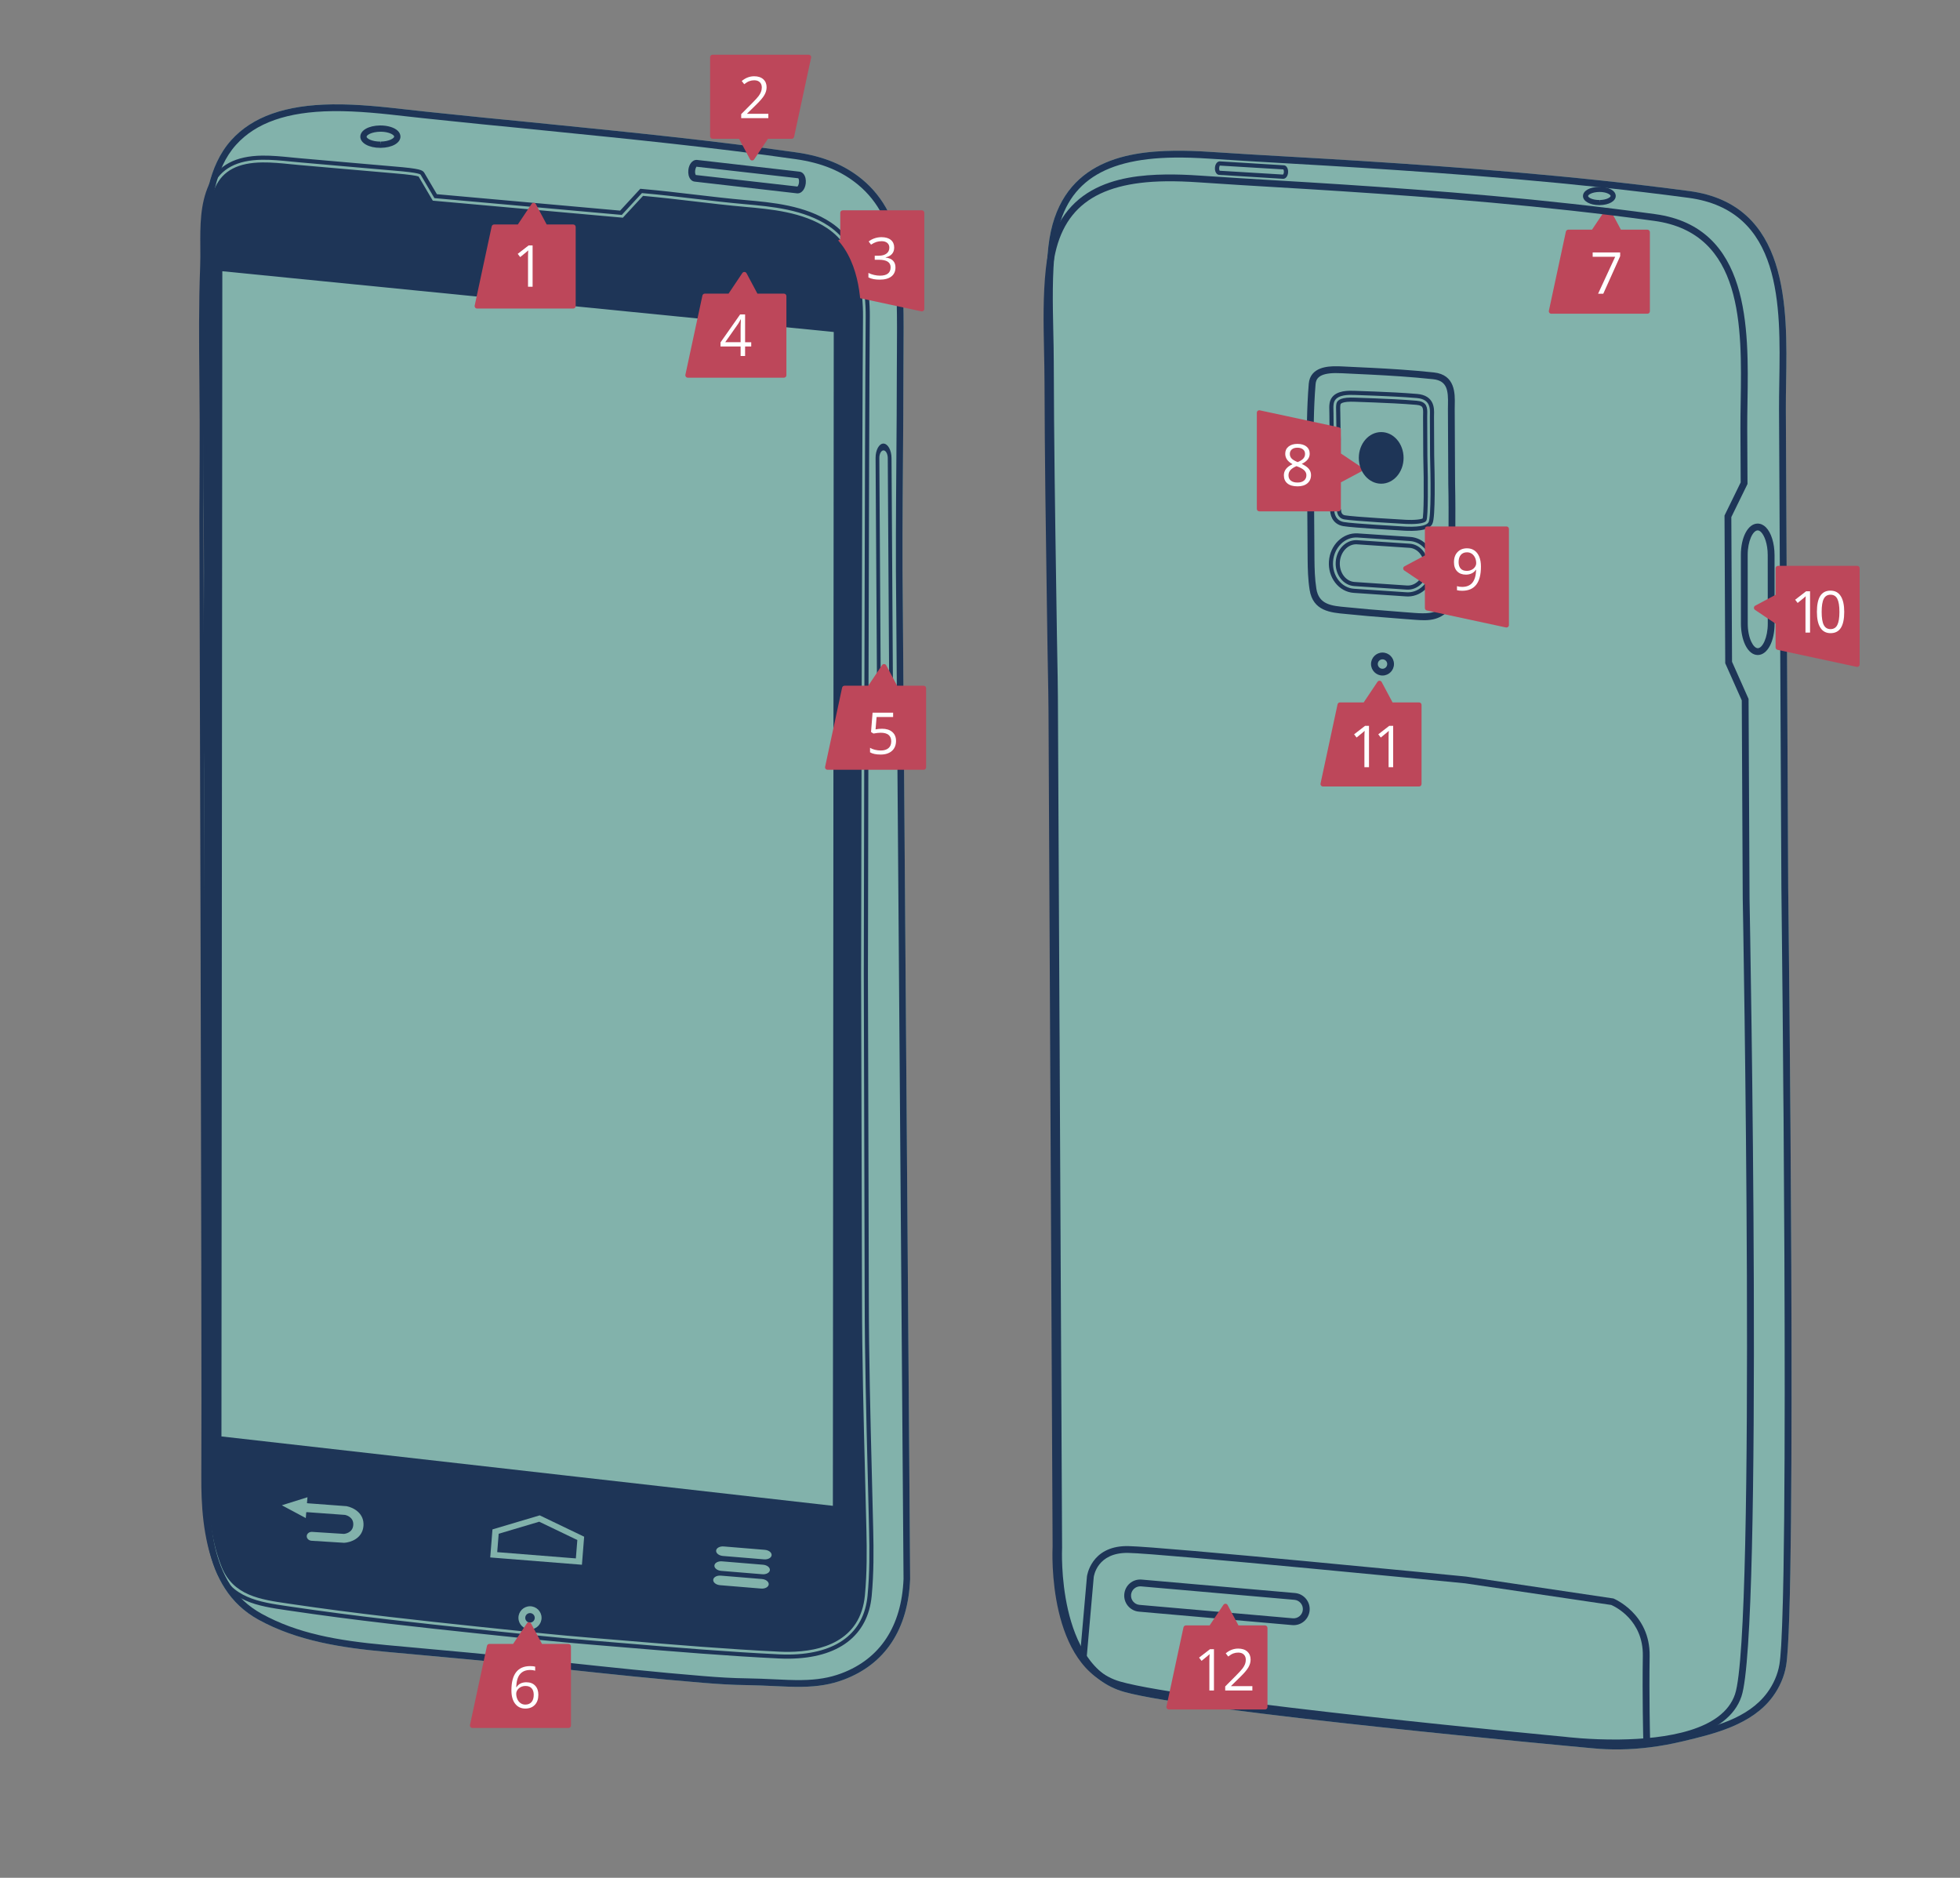 <?xml version="1.0" encoding="utf-8"?>
<!-- Generator: Adobe Illustrator 16.0.0, SVG Export Plug-In . SVG Version: 6.00 Build 0)  -->
<!DOCTYPE svg PUBLIC "-//W3C//DTD SVG 1.1//EN" "http://www.w3.org/Graphics/SVG/1.1/DTD/svg11.dtd">
<svg version="1.1" id="Capa_1" xmlns="http://www.w3.org/2000/svg" xmlns:xlink="http://www.w3.org/1999/xlink" x="0px" y="0px"
	 width="475px" height="455px" viewBox="0 0 475 455" enable-background="new 0 0 475 455" xml:space="preserve">
<rect x="0" y="0" width="475" height="455" fill="#808080" stroke="none"/>
<g>
	<g>
		<g>
			<g>
				<path fill="#82B2AB" d="M194.237,408.728L194.237,408.728c-2.132,0.027-4.355-0.076-6.706-0.186
					c-1.972-0.094-4.06-0.192-6.311-0.224c-3.936-0.054-7.071-0.256-10.856-0.563c-11.353-0.918-22.864-2.15-33.993-3.343
					c-3.12-0.333-6.237-0.668-9.356-0.995c-8.983-0.944-18.127-1.774-26.974-2.579l-6.543-0.596
					c-10.437-0.955-21.399-2.561-30.875-7.788c-14.061-7.761-13.642-25.368-13.307-39.517c0.036-1.544,0.073-3.056,0.09-4.515
					c0.095-8.337,0.08-16.815,0.066-25.018l-0.032-28.993c-0.021-17.103-0.037-34.208-0.044-51.311
					c0-7.212,0.021-14.424,0.043-21.636c0.047-15.124,0.097-30.763-0.098-46.14c-0.009-6.485,0.016-12.963,0.041-19.438
					c0.042-11.421,0.085-23.228-0.061-34.835c-0.003-7.384-0.085-14.888-0.165-22.147c-0.15-13.763-0.303-27.996,0.073-41.981
					l0.02-0.753c0.187-6.488,1.091-15.85,6.753-22.169c5.125-5.718,13.151-8.568,24.539-8.712c6.28-0.08,12.626,0.642,18.229,1.276
					c1.468,0.167,2.881,0.328,4.221,0.464l5.941,0.617c5.472,0.569,10.95,1.138,16.429,1.652l7.559,0.759
					c19.744,1.981,40.158,4.028,60.144,6.879c6.512,0.928,11.72,3.079,15.932,6.573c5.194,4.314,8.37,10.488,9.183,17.855
					c0.889,7.907,0.837,16.02,0.787,23.867c-0.011,1.617-0.02,3.232-0.024,4.841c-0.001,7.173-0.057,14.368-0.111,21.569
					c-0.09,11.662-0.183,23.723-0.033,35.525l1.77,235.434c-0.489,12.223-6.067,20.65-16.146,24.412
					C201.383,408.148,198.244,408.678,194.237,408.728z M80.562,26.931c-10.923,0.138-18.566,2.813-23.376,8.182
					c-5.303,5.915-6.154,14.881-6.334,21.109l-0.019,0.748c-0.376,13.955-0.223,28.171-0.072,41.92
					c0.081,7.263,0.162,14.773,0.162,22.155c0.147,11.61,0.104,23.424,0.063,34.851c-0.024,6.474-0.048,12.946-0.041,19.419
					c0.195,15.381,0.146,31.026,0.099,46.159c-0.023,7.208-0.044,14.418-0.042,21.629c0.004,17.103,0.022,34.208,0.042,51.311
					l0.032,28.991c0.015,8.207,0.031,16.692-0.068,25.04c-0.016,1.466-0.052,2.982-0.086,4.534
					c-0.342,14.413-0.732,30.75,12.467,38.033c8.704,4.803,18.39,6.51,30.253,7.595l6.541,0.598c8.851,0.805,18.002,1.637,27,2.579
					c3.117,0.33,6.235,0.662,9.355,0.997c11.12,1.19,22.62,2.421,33.954,3.34c3.754,0.305,6.862,0.504,10.75,0.558
					c2.271,0.033,4.375,0.132,6.364,0.224c2.329,0.111,4.525,0.214,6.612,0.188c3.816-0.049,6.794-0.548,9.657-1.615
					c9.419-3.517,14.636-11.434,15.093-22.899l-1.772-235.39c-0.15-11.815-0.056-23.884,0.032-35.555
					c0.059-7.197,0.109-14.388,0.113-21.557c0.004-1.615,0.013-3.232,0.025-4.851c0.047-7.799,0.099-15.861-0.777-23.67
					c-0.764-6.932-3.738-12.728-8.601-16.766c-4.031-3.347-8.844-5.324-15.141-6.222c-19.954-2.846-40.352-4.892-60.079-6.87
					l-7.559-0.76c-5.477-0.514-10.956-1.084-16.437-1.654l-5.934-0.615c-1.35-0.138-2.768-0.299-4.244-0.467
					C93.04,27.567,86.744,26.853,80.562,26.931z"/>
			</g>
			<path fill="#82B2AB" d="M77.264,25.982l78.178,7.161l38.647,5.218c0,0,13.371,1.728,18.926,11.32
				c5.555,9.592,4.168,11.692,4.422,15.034c0.253,3.341,0.354,5.748,0.354,5.748l0.264,33.076v52.354v78.177l0.952,66.806
				l0.199,39.977l0.442,32.239c0,0,0.793,17.786-4.172,23.726c-4.965,5.938-6.179,10.068-17.989,10.793
				c-11.811,0.727-37.622-1.619-37.622-1.619l-41.929-4.479l-35.678-3.396c0,0-14.833-1.309-21.188-7.495
				c-6.354-6.188-2.606,0.447-5.596-5.896c-2.99-6.344-5.417-7.793-5.197-23.886c0.22-16.093,0.56-79.544,0.56-79.544V180.479
				L49.85,90.497V51.715c0,0,2.793-10.205,4.394-12.901c1.6-2.695,4.376-6.551,8.279-8.438
				C66.422,28.49,77.264,25.982,77.264,25.982z"/>
		</g>
		<g>
			<path fill="#1E3557" d="M194.237,408.728L194.237,408.728c-2.132,0.027-4.355-0.076-6.706-0.186
				c-1.972-0.094-4.06-0.192-6.311-0.224c-3.936-0.054-7.071-0.256-10.856-0.563c-11.353-0.918-22.864-2.15-33.993-3.343
				c-3.12-0.333-6.237-0.668-9.356-0.995c-8.983-0.944-18.127-1.774-26.974-2.579l-6.543-0.596
				c-10.437-0.955-21.399-2.561-30.875-7.788c-14.061-7.761-13.642-25.368-13.307-39.517c0.036-1.544,0.073-3.056,0.09-4.515
				c0.095-8.337,0.08-16.815,0.066-25.018l-0.032-28.993c-0.021-17.103-0.037-34.208-0.044-51.311
				c0-7.212,0.021-14.424,0.043-21.636c0.047-15.124,0.097-30.763-0.098-46.14c-0.009-6.485,0.016-12.963,0.041-19.438
				c0.042-11.421,0.085-23.228-0.061-34.835c-0.003-7.384-0.085-14.888-0.165-22.147c-0.15-13.763-0.303-27.996,0.073-41.981
				l0.02-0.753c0.187-6.488,1.091-15.85,6.753-22.169c5.125-5.718,13.151-8.568,24.539-8.712c6.28-0.08,12.626,0.642,18.229,1.276
				c1.468,0.167,2.881,0.328,4.221,0.464l5.941,0.617c5.472,0.569,10.95,1.138,16.429,1.652l7.559,0.759
				c19.744,1.981,40.158,4.028,60.144,6.879c6.512,0.928,11.72,3.079,15.932,6.573c5.194,4.314,8.37,10.488,9.183,17.855
				c0.889,7.907,0.837,16.02,0.787,23.867c-0.011,1.617-0.02,3.232-0.024,4.841c-0.001,7.173-0.057,14.368-0.111,21.569
				c-0.09,11.662-0.183,23.723-0.033,35.525l1.77,235.434c-0.489,12.223-6.067,20.65-16.146,24.412
				C201.383,408.148,198.244,408.678,194.237,408.728z M80.562,26.931c-10.923,0.138-18.566,2.813-23.376,8.182
				c-5.303,5.915-6.154,14.881-6.334,21.109l-0.019,0.748c-0.376,13.955-0.223,28.171-0.072,41.92
				c0.081,7.263,0.162,14.773,0.162,22.155c0.147,11.61,0.104,23.424,0.063,34.851c-0.024,6.474-0.048,12.946-0.041,19.419
				c0.195,15.381,0.146,31.026,0.099,46.159c-0.023,7.208-0.044,14.418-0.042,21.629c0.004,17.103,0.022,34.208,0.042,51.311
				l0.032,28.991c0.015,8.207,0.031,16.692-0.068,25.04c-0.016,1.466-0.052,2.982-0.086,4.534
				c-0.342,14.413-0.732,30.75,12.467,38.033c8.704,4.803,18.39,6.51,30.253,7.595l6.541,0.598c8.851,0.805,18.002,1.637,27,2.579
				c3.117,0.33,6.235,0.662,9.355,0.997c11.12,1.19,22.62,2.421,33.954,3.34c3.754,0.305,6.862,0.504,10.75,0.558
				c2.271,0.033,4.375,0.132,6.364,0.224c2.329,0.111,4.525,0.214,6.612,0.188c3.816-0.049,6.794-0.548,9.657-1.615
				c9.419-3.517,14.636-11.434,15.093-22.899l-1.772-235.39c-0.15-11.815-0.056-23.884,0.032-35.555
				c0.059-7.197,0.109-14.388,0.113-21.557c0.004-1.615,0.013-3.232,0.025-4.851c0.047-7.799,0.099-15.861-0.777-23.67
				c-0.764-6.932-3.738-12.728-8.601-16.766c-4.031-3.347-8.844-5.324-15.141-6.222c-19.954-2.846-40.352-4.892-60.079-6.87
				l-7.559-0.76c-5.477-0.514-10.956-1.084-16.437-1.654l-5.934-0.615c-1.35-0.138-2.768-0.299-4.244-0.467
				C93.04,27.567,86.744,26.853,80.562,26.931z"/>
		</g>
		<path fill="none" stroke="#1E3557" stroke-miterlimit="10" d="M211.125,370.896c-0.104-4.469-0.217-8.937-0.329-13.405
			c-0.356-14.077-0.725-28.632-0.741-42.961c-0.016-9.683-0.044-19.366-0.074-29.05l-0.14-49.414
			c0.001-1.338,0.233-134.045,0.456-159.346c0.052-6.041-1.072-16.981-9.187-22.381c-6.149-4.094-14.092-4.795-20.472-5.36
			c-4.162-0.367-8.265-0.851-12.23-1.319c-4.059-0.478-8.253-0.974-12.629-1.361l-0.406-0.037l-4.885,5.292l-44.909-4.024
			l-3.16-5.37c-0.253-0.43-0.471-0.799-7.063-1.335c-4.243-0.356-8.134-0.702-12.063-1.051c-3.444-0.307-6.917-0.615-10.684-0.935
			c-0.679-0.058-1.394-0.13-2.131-0.204c-2.132-0.215-4.55-0.459-6.915-0.429c-6.336,0.08-10.404,2.256-12.434,6.654
			c-2.153,4.663-2.117,9.925-2.083,15.013c0.012,1.602,0.021,3.186-0.038,4.723c-0.354,9.086-0.27,18.377-0.189,27.363
			c0.03,3.266,0.059,6.528,0.069,9.78c0.015,5.529-0.011,11.057-0.038,16.586l-0.032,7.2c0.007,2.026,0.641,202.883,0.471,232.263
			c-0.038,6.411,0.311,14.739,3.354,22.303c3.04,7.559,10.096,8.59,16.919,9.586l0.851,0.125c7.604,1.125,15.399,2.146,23.828,3.121
			c7.177,0.83,14.335,1.619,21.278,2.342l5.462,0.574c7.044,0.741,14.332,1.509,21.52,2.097c2.945,0.241,5.895,0.487,8.845,0.735
			c12.289,1.027,24.992,2.09,37.478,2.688c0.836,0.04,1.673,0.056,2.512,0.045c11.635-0.148,18.53-5.385,19.416-14.747
			C211.275,381.139,211.236,375.592,211.125,370.896z M209.109,386.503c-1.019,10.778-10.238,13.155-17.793,13.25
			c-0.804,0.011-1.608-0.005-2.413-0.043c-12.454-0.597-25.146-1.657-37.419-2.685c-2.95-0.248-5.901-0.494-8.848-0.733
			c-7.168-0.588-14.444-1.354-21.481-2.096l-5.465-0.573c-6.935-0.722-14.087-1.508-21.259-2.339
			c-8.411-0.976-16.188-1.993-23.776-3.116l-0.853-0.124c-6.655-0.973-12.941-1.892-15.628-8.567
			c-2.935-7.297-3.271-15.417-3.234-21.678c0.169-29.388-0.464-230.251-0.47-232.272l0.031-7.193
			c0.027-5.532,0.054-11.066,0.038-16.598c-0.011-3.257-0.039-6.521-0.068-9.791c-0.082-8.966-0.167-18.238,0.186-27.284
			c0.064-1.562,0.052-3.171,0.041-4.799c-0.033-4.908-0.066-9.982,1.931-14.31c1.761-3.813,5.242-5.624,10.957-5.696
			c2.272-0.029,4.64,0.21,6.728,0.421c0.747,0.075,1.47,0.148,2.157,0.206c3.764,0.32,7.235,0.628,10.675,0.935
			c3.935,0.349,7.829,0.695,12.207,1.062c4.16,0.338,5.409,0.608,5.756,0.71l3.477,5.908l46.563,4.171l4.888-5.291
			c4.207,0.38,8.257,0.858,12.178,1.32c3.977,0.47,8.091,0.954,12.276,1.325c6.195,0.547,13.904,1.229,19.705,5.088
			c7.467,4.969,8.5,15.285,8.45,20.992c-0.224,25.308-0.454,158.018-0.456,159.361l0.139,49.417
			c0.03,9.683,0.059,19.366,0.074,29.048c0.018,14.35,0.387,28.915,0.742,43.001c0.114,4.467,0.229,8.933,0.331,13.403
			C209.582,375.582,209.625,381.067,209.109,386.503z"/>
		<g>
			<path fill="#1E3557" d="M214.583,180.95h-0.024c-1.064-0.011-1.94-1.593-1.954-3.527l-0.41-66.452
				c-0.013-1.911,0.834-3.478,1.888-3.491c1.086,0.01,1.963,1.591,1.975,3.525l0.413,66.453
				C216.48,179.369,215.636,180.936,214.583,180.95z M214.116,109.131c-0.571,0.007-1.02,0.836-1.012,1.847l0.412,66.452
				c0.006,1.024,0.47,1.863,1.034,1.869l0.023,0.825l-0.01-0.825c0.557-0.007,1.004-0.837,0.999-1.849l-0.414-66.451
				C215.143,109.974,214.68,109.136,214.116,109.131z"/>
		</g>
		<g>
			<path fill="#1E3557" d="M193.323,46.859l-0.173-0.009l-24.808-2.843c-0.388-0.043-0.738-0.246-1.01-0.584
				c-0.419-0.528-0.612-1.371-0.509-2.252c0.156-1.393,0.977-2.413,1.947-2.426l0.169,0.009l24.813,2.841
				c0.392,0.044,0.742,0.249,1.01,0.589c0.419,0.529,0.61,1.369,0.508,2.248C195.113,45.824,194.294,46.846,193.323,46.859z
				 M168.756,40.394c0.031,0.03-0.225,0.355-0.293,0.963c-0.069,0.609,0.105,0.987,0.173,1.048l24.619,2.794
				c0.101-0.092,0.313-0.412,0.375-0.957c0.07-0.61-0.103-0.986-0.171-1.048L168.756,40.394z"/>
		</g>
		<g>
			<path fill="#1E3557" d="M191.456,64.483c-2.048,0.026-3.735-1.619-3.761-3.667c-0.026-2.049,1.62-3.736,3.667-3.762
				c2.047-0.026,3.736,1.619,3.761,3.667C195.15,62.77,193.503,64.457,191.456,64.483z M191.383,58.705
				c-1.139,0.014-2.052,0.952-2.038,2.09c0.016,1.139,0.952,2.052,2.091,2.038c1.138-0.015,2.052-0.952,2.037-2.091
				C193.458,59.604,192.521,58.69,191.383,58.705z"/>
		</g>
		<g>
			<path fill="#1E3557" d="M180.809,63.208c-1.345,0.017-2.453-1.063-2.47-2.408c-0.018-1.346,1.063-2.454,2.409-2.471
				c1.344-0.018,2.453,1.063,2.47,2.408C183.234,62.083,182.154,63.191,180.809,63.208z M180.76,59.413
				c-0.748,0.01-1.348,0.625-1.338,1.372c0.011,0.749,0.626,1.348,1.373,1.339s1.348-0.625,1.339-1.373
				C182.124,60.004,181.509,59.404,180.76,59.413z"/>
		</g>
		<g>
			<path fill="#BD475A" d="M223.408,50.964h-19.174c-0.331,0-0.597,0.266-0.597,0.594v6.43l-4.936,2.633
				c-0.186,0.098-0.306,0.285-0.317,0.499c-0.01,0.208,0.091,0.407,0.266,0.523l4.986,3.341v5.751c0,0.281,0.196,0.524,0.471,0.584
				l19.175,4.119c0.042,0.009,0.083,0.014,0.125,0.014c0.135,0,0.268-0.047,0.375-0.133c0.139-0.114,0.222-0.284,0.222-0.463V51.558
				C224.004,51.23,223.737,50.964,223.408,50.964z"/>
			<path fill="#FFFFFF" d="M216.705,59.97c0,0.639-0.179,1.162-0.537,1.567c-0.359,0.406-0.867,0.679-1.524,0.814v0.056
				c0.804,0.1,1.4,0.356,1.787,0.767c0.388,0.411,0.583,0.949,0.583,1.616c0,0.954-0.332,1.687-0.994,2.201
				c-0.662,0.513-1.602,0.77-2.821,0.77c-0.529,0-1.014-0.04-1.455-0.12c-0.439-0.08-0.868-0.221-1.284-0.421v-1.082
				c0.435,0.215,0.896,0.377,1.387,0.489c0.491,0.112,0.955,0.168,1.394,0.168c1.73,0,2.595-0.678,2.595-2.034
				c0-1.214-0.954-1.821-2.862-1.821h-0.985v-0.979h0.999c0.781,0,1.399-0.172,1.856-0.517c0.456-0.345,0.685-0.823,0.685-1.434
				c0-0.489-0.167-0.872-0.504-1.15c-0.334-0.279-0.791-0.418-1.365-0.418c-0.438,0-0.851,0.06-1.24,0.178
				c-0.388,0.119-0.83,0.338-1.328,0.658l-0.575-0.767c0.411-0.324,0.884-0.579,1.42-0.763c0.537-0.186,1.101-0.278,1.694-0.278
				c0.972,0,1.727,0.223,2.267,0.667C216.437,58.583,216.705,59.194,216.705,59.97z"/>
		</g>
		<g>
			<path fill="#BD475A" d="M172.091,13.859v19.174c0,0.331,0.266,0.598,0.595,0.598h6.429l2.634,4.935
				c0.097,0.186,0.285,0.306,0.497,0.316c0.208,0.011,0.408-0.09,0.523-0.265l3.343-4.986h5.75c0.28,0,0.523-0.196,0.583-0.472
				l4.12-19.174c0.01-0.042,0.014-0.084,0.014-0.126c0-0.135-0.047-0.268-0.134-0.374c-0.114-0.14-0.284-0.222-0.462-0.222h-23.298
				C172.357,13.263,172.091,13.529,172.091,13.859z"/>
			<path fill="#FFFFFF" d="M186.208,28.632h-6.579v-0.979l2.636-2.649c0.802-0.813,1.332-1.392,1.587-1.739
				c0.256-0.347,0.448-0.684,0.575-1.014c0.128-0.328,0.192-0.682,0.192-1.061c0-0.534-0.162-0.957-0.485-1.27
				c-0.324-0.313-0.774-0.469-1.35-0.469c-0.415,0-0.808,0.068-1.181,0.206c-0.371,0.137-0.786,0.385-1.243,0.746l-0.601-0.773
				c0.921-0.767,1.925-1.15,3.012-1.15c0.939,0,1.677,0.241,2.21,0.722c0.535,0.482,0.801,1.129,0.801,1.941
				c0,0.634-0.178,1.262-0.534,1.883c-0.355,0.621-1.022,1.406-1.999,2.355l-2.19,2.143v0.055h5.147V28.632z"/>
		</g>
		<g>
			<path fill="#1E3557" d="M92.277,35.822l-0.079,0c-2.772,0.015-4.869-1.14-4.876-2.688c-0.007-1.55,2.004-2.699,4.779-2.735
				c1.864-0.01,3.494,0.496,4.321,1.317c0.407,0.403,0.622,0.877,0.625,1.372C97.053,34.636,95.047,35.787,92.277,35.822z
				 M92.178,31.916c-2.096,0.027-3.341,0.8-3.34,1.212c0.001,0.42,1.277,1.188,3.352,1.178l0.078,0.757l-0.01-0.758
				c2.032-0.026,3.272-0.798,3.271-1.212c0.001-0.111-0.109-0.236-0.174-0.3C94.907,32.351,93.751,31.907,92.178,31.916
				L92.178,31.916z"/>
		</g>
		<path fill="#1E3557" d="M209.475,370.936c-0.102-4.471-0.217-8.937-0.331-13.403c-0.356-14.086-0.725-28.651-0.742-43.001
			c-0.015-9.682-0.044-19.365-0.074-29.048l-0.14-49.417c0.002-1.343,0.233-134.053,0.457-159.361
			c0.049-5.707-0.983-16.023-8.45-20.992c-5.8-3.86-13.509-4.542-19.705-5.088c-4.185-0.371-8.299-0.855-12.276-1.325
			c-3.922-0.462-7.972-0.94-12.18-1.32l-4.886,5.291l-46.563-4.171l-3.477-5.908c-0.347-0.102-1.596-0.372-5.756-0.71
			c-4.378-0.366-8.274-0.712-12.208-1.062c-3.44-0.306-6.911-0.614-10.675-0.935c-0.688-0.058-1.41-0.131-2.157-0.206
			c-2.088-0.211-4.456-0.45-6.728-0.421c-5.715,0.072-9.196,1.883-10.957,5.696c-1.998,4.328-1.964,9.402-1.931,14.31
			c0.012,1.628,0.023,3.237-0.041,4.799c-0.352,9.046-0.267,18.318-0.186,27.284c0.028,3.269,0.057,6.534,0.068,9.791
			c0.016,5.532-0.011,11.066-0.039,16.598l-0.03,7.193c0.006,2.021,0.639,202.884,0.47,232.272
			c-0.037,6.261,0.299,14.381,3.234,21.678c2.688,6.676,8.974,7.595,15.628,8.567l0.853,0.124
			c7.588,1.123,15.366,2.141,23.775,3.116c7.171,0.831,14.324,1.617,21.26,2.339l5.464,0.573c7.039,0.742,14.314,1.508,21.482,2.096
			c2.945,0.239,5.898,0.485,8.848,0.733c12.273,1.027,24.965,2.088,37.419,2.685c0.804,0.038,1.609,0.054,2.413,0.043
			c7.553-0.095,16.773-2.472,17.793-13.25C209.625,381.067,209.582,375.582,209.475,370.936z M202.057,81.19l-0.213,283.677
			L53.668,348.057l0-0.736l0.212-281.601l148.177,14.723L202.057,81.19z"/>
		<g>
			<path fill="#BD475A" d="M224.439,185.926v-19.175c0-0.331-0.266-0.598-0.595-0.598h-6.43l-2.633-4.936
				c-0.097-0.185-0.285-0.305-0.499-0.315c-0.207-0.011-0.407,0.09-0.522,0.266l-3.342,4.986h-5.751c-0.28,0-0.523,0.196-0.584,0.47
				l-4.118,19.176c-0.01,0.042-0.015,0.084-0.015,0.126c0,0.133,0.048,0.267,0.133,0.374c0.114,0.139,0.284,0.222,0.463,0.222
				h23.298C224.173,186.522,224.439,186.255,224.439,185.926z"/>
			<path fill="#FFFFFF" d="M213.752,176.579c1.054,0,1.884,0.26,2.489,0.783c0.604,0.523,0.908,1.237,0.908,2.146
				c0,1.037-0.331,1.85-0.99,2.437c-0.66,0.589-1.569,0.886-2.729,0.886c-1.126,0-1.987-0.182-2.58-0.542v-1.095
				c0.32,0.205,0.716,0.366,1.192,0.483c0.474,0.116,0.942,0.173,1.402,0.173c0.804,0,1.427-0.189,1.874-0.568
				c0.445-0.378,0.667-0.926,0.667-1.642c0-1.398-0.856-2.095-2.567-2.095c-0.434,0-1.014,0.066-1.74,0.197l-0.588-0.376
				l0.377-4.683h4.977v1.049h-4.005l-0.253,3.003C212.711,176.633,213.232,176.579,213.752,176.579z"/>
		</g>
		<g>
			<path fill="#BD475A" d="M190.582,90.92V71.746c0-0.331-0.265-0.597-0.593-0.597h-6.431l-2.633-4.936
				c-0.098-0.186-0.286-0.306-0.498-0.316c-0.208-0.01-0.409,0.091-0.524,0.266l-3.341,4.986h-5.752
				c-0.281,0-0.523,0.196-0.583,0.47l-4.119,19.175c-0.009,0.042-0.014,0.084-0.014,0.126c0,0.135,0.046,0.268,0.132,0.374
				c0.114,0.141,0.286,0.222,0.463,0.222h23.3C190.317,91.517,190.582,91.25,190.582,90.92z"/>
			<path fill="#FFFFFF" d="M182.058,83.956h-1.485v2.3h-1.088v-2.3h-4.868v-0.993l4.751-6.771h1.205v6.73h1.485V83.956z
				 M179.484,82.922v-3.328c0-0.653,0.022-1.389,0.068-2.211h-0.054c-0.219,0.438-0.425,0.801-0.616,1.088l-3.129,4.451H179.484z"/>
		</g>
		<g>
			<path fill="#BD475A" d="M139.515,74.167V54.992c0-0.331-0.266-0.598-0.595-0.598h-6.43l-2.633-4.936
				c-0.098-0.185-0.286-0.305-0.499-0.315c-0.208-0.011-0.408,0.09-0.523,0.265l-3.341,4.986h-5.752
				c-0.28,0-0.524,0.196-0.583,0.471L115.04,74.04c-0.009,0.042-0.014,0.084-0.014,0.126c0,0.135,0.046,0.268,0.132,0.374
				c0.114,0.14,0.285,0.222,0.464,0.222h23.298C139.249,74.762,139.515,74.496,139.515,74.167z"/>
			<path fill="#FFFFFF" d="M129.074,69.474h-1.109V62.34c0-0.593,0.019-1.154,0.055-1.683c-0.095,0.096-0.204,0.196-0.321,0.301
				c-0.119,0.105-0.662,0.549-1.629,1.335l-0.603-0.781l2.65-2.046h0.958V69.474z"/>
		</g>
		<g>
			<g>
				<g>
					<path fill="#82B2AB" d="M141.028,379.146l-22.222-1.768l0.542-6.796l11.451-3.402l10.769,5.174L141.028,379.146z
						 M120.499,376.093l19.06,1.517l0.355-4.454l-9.237-4.438l-9.823,2.92L120.499,376.093z"/>
				</g>
			</g>
		</g>
		<g>
			<path fill="#82B2AB" d="M83.394,373.829l-7.899-0.495c-0.68-0.049-1.2-0.568-1.155-1.165c0.045-0.593,0.634-1.034,1.314-0.984
				l7.726,0.49c0.201-0.029,2.092-0.242,2.231-2.137c0.142-1.89-1.615-2.385-1.972-2.465l-9.267-0.672
				c0.007,0.005,0.002,0.022,0.002,0.022l-0.149-0.006h-0.007l-0.107,1.42l-5.808-3.101l6.213-1.948l-0.12,1.436l0.003,0.001
				l0.122,0.007v0.018l9.466,0.704c1.635,0.316,4.33,1.685,4.099,4.768C87.859,372.805,84.916,373.753,83.394,373.829z"/>
		</g>
		<g>
			<g>
				<path fill="#82B2AB" d="M184.458,384.919l-9.955-0.82c-0.967-0.079-1.706-0.669-1.654-1.302
					c0.053-0.638,0.877-1.092,1.847-1.012l9.951,0.818c0.963,0.079,1.701,0.663,1.651,1.3
					C186.245,384.535,185.42,384.998,184.458,384.919z"/>
			</g>
			<g>
				<path fill="#82B2AB" d="M173.137,379.336c0.05-0.64,0.875-1.092,1.843-1.012l9.946,0.819c0.963,0.08,1.708,0.66,1.653,1.3
					c-0.054,0.636-0.879,1.085-1.844,1.005l-9.945-0.817C173.822,380.551,173.084,379.972,173.137,379.336z"/>
			</g>
			<g>
				<path fill="#82B2AB" d="M185.155,377.838l-9.949-0.819c-0.966-0.078-1.708-0.658-1.656-1.295c0.055-0.64,0.881-1.088,1.844-1.01
					l9.948,0.817c0.969,0.08,1.708,0.659,1.657,1.3C186.944,377.468,186.119,377.916,185.155,377.838z"/>
			</g>
		</g>
		<g>
			<path fill="#82B2AB" d="M128.48,394.813c-1.544,0.019-2.818-1.222-2.837-2.768c-0.02-1.545,1.222-2.817,2.767-2.838
				c1.543-0.019,2.815,1.222,2.835,2.767C131.265,393.519,130.024,394.793,128.48,394.813z M128.43,390.86
				c-0.634,0.009-1.144,0.53-1.136,1.164c0.008,0.637,0.53,1.146,1.166,1.138c0.634-0.008,1.143-0.531,1.135-1.167
				C129.585,391.361,129.064,390.852,128.43,390.86z"/>
		</g>
		<g>
			<path fill="#BD475A" d="M138.371,418.101v-19.175c0-0.329-0.265-0.596-0.594-0.596h-6.43l-2.633-4.937
				c-0.097-0.186-0.285-0.305-0.499-0.316c-0.206-0.011-0.407,0.092-0.523,0.267l-3.341,4.986H118.6c-0.28,0-0.523,0.196-0.583,0.47
				l-4.119,19.176c-0.009,0.042-0.013,0.084-0.013,0.125c0,0.136,0.045,0.269,0.132,0.374c0.114,0.141,0.284,0.223,0.464,0.223
				h23.297C138.106,418.697,138.371,418.432,138.371,418.101z"/>
			<path fill="#FFFFFF" d="M123.94,409.582c0-1.967,0.383-3.438,1.147-4.413c0.764-0.972,1.895-1.461,3.392-1.461
				c0.515,0,0.922,0.044,1.218,0.13v0.979c-0.352-0.114-0.754-0.172-1.205-0.172c-1.074,0-1.891,0.335-2.458,1.004
				c-0.566,0.669-0.876,1.72-0.931,3.152h0.082c0.502-0.786,1.295-1.179,2.382-1.179c0.899,0,1.608,0.274,2.126,0.816
				c0.518,0.543,0.776,1.279,0.776,2.21c0,1.042-0.284,1.858-0.853,2.456c-0.567,0.595-1.336,0.893-2.304,0.893
				c-1.036,0-1.856-0.39-2.464-1.166C124.244,412.052,123.94,410.971,123.94,409.582z M127.301,413.033
				c0.649,0,1.151-0.205,1.51-0.612c0.358-0.409,0.538-0.998,0.538-1.771c0-0.662-0.167-1.182-0.5-1.56
				c-0.333-0.378-0.831-0.568-1.493-0.568c-0.411,0-0.787,0.085-1.13,0.253c-0.341,0.17-0.615,0.4-0.816,0.698
				c-0.205,0.297-0.306,0.605-0.306,0.924c0,0.47,0.091,0.908,0.274,1.313c0.182,0.407,0.441,0.73,0.777,0.968
				C126.491,412.915,126.873,413.033,127.301,413.033z"/>
		</g>
	</g>
	<g>
		<g>
			<g>
				<path fill="#82B2AB" d="M392.556,423.893c-2.191,0.028-4.379-0.062-6.497-0.267c-3.966-0.364-96.255-8.837-113.591-13.659
					c-18.132-5.037-16.79-33.758-16.725-34.978c-0.001,0.022-1.016-205.88-1.016-206.095c-0.016-3.124-0.078-6.248-0.139-9.37
					c-0.038-1.945-0.076-3.89-0.104-5.836l-0.163-10.845c-0.271-18.039-0.556-36.691-0.595-55.04
					c-0.007-2.522-0.062-5.071-0.117-7.631c-0.146-6.753-0.298-13.737,0.465-20.472c2.315-20.453,18.518-23.02,30.507-23.172
					c2.61-0.033,5.447,0.055,8.67,0.27c6.661,0.442,13.33,0.825,19.996,1.208c5.525,0.318,11.052,0.635,16.573,0.986
					c23.432,1.489,51.211,3.521,79.583,7.301c24.183,3.224,23.762,28.144,23.456,46.339c-0.04,2.277-0.075,4.469-0.065,6.527
					l0.571,116.009c0.086,7.056,2.08,173.133-0.503,188.429c-0.443,2.631-1.567,5.234-3.251,7.523
					c-5.035,6.832-14.256,9.021-21.664,10.779l-0.282,0.067C402.542,423.185,397.46,423.831,392.556,423.893z M256.378,168.885
					c0,0.003,0.005,1.066,1.015,206.144c-0.017,0.334-1.336,28.663,15.516,33.348c17.195,4.78,109.341,13.242,113.256,13.601
					c6.855,0.662,13.885,0.099,21.12-1.616l0.283-0.066c7.518-1.785,16.04-3.808,20.714-10.151c1.532-2.083,2.554-4.442,2.953-6.822
					c2.56-15.149,0.502-186.411,0.48-188.139l-0.572-116.015c-0.009-2.069,0.027-4.273,0.065-6.563
					c0.314-18.555,0.703-41.646-22.021-44.675c-28.322-3.773-56.065-5.802-79.47-7.29c-5.52-0.351-11.041-0.668-16.562-0.985
					c-6.673-0.384-13.346-0.767-20.012-1.209c-3.18-0.211-5.974-0.298-8.541-0.266c-18.306,0.232-27.213,6.927-28.887,21.707
					c-0.749,6.625-0.6,13.551-0.456,20.25c0.058,2.569,0.112,5.129,0.118,7.663c0.04,18.339,0.323,36.986,0.597,55.019l0.162,10.848
					c0.027,1.941,0.065,3.884,0.102,5.826C256.299,162.622,256.361,165.753,256.378,168.885z"/>
			</g>
			<path fill="#82B2AB" d="M259.256,47.215c0,0,6.325-10.045,25.397-9.605c19.374,0.446,99.761,6.801,100.46,6.874
				s30.393,0.368,37.939,9.108c7.546,8.741,8.307,13.135,8.222,34.205c-0.084,21.069,0.907,175.308,0.907,175.308l1.041,91.613
				l-1.441,41.746c0,0,3.917,16.269-14.477,21.752c-7.932,2.366-10.8,2.964-15.919,3.714c-4.783,0.702-11.524,1.688-26.354,0.207
				c-30.702-3.066-93.566-11.35-93.566-11.35s-13.301-0.693-18.571-9.02c-5.27-8.328-5.858-16.757-6.014-23.171
				c-0.154-6.415-0.082-124.463-0.082-124.463l-2.916-143.72c0,0,1.085-51.342,1.87-54.373
				C256.536,53.011,259.256,47.215,259.256,47.215z"/>
		</g>
		<g>
			<path fill="#BD475A" d="M399.844,75.422V56.248c0-0.332-0.266-0.598-0.595-0.598h-6.43l-2.633-4.936
				c-0.099-0.186-0.287-0.306-0.499-0.316c-0.207-0.011-0.407,0.09-0.523,0.266l-3.342,4.986h-5.752
				c-0.279,0-0.523,0.196-0.582,0.471l-4.12,19.175c-0.009,0.042-0.014,0.084-0.014,0.126c0,0.135,0.047,0.267,0.133,0.374
				c0.113,0.14,0.285,0.222,0.464,0.222h23.298C399.578,76.018,399.844,75.752,399.844,75.422z"/>
			<path fill="#FFFFFF" d="M387.288,71.179l4.148-8.962h-5.457V61.17h6.661v0.911l-4.094,9.098H387.288z"/>
		</g>
		<g>
			<path fill="#BD475A" d="M344.508,189.97v-19.174c0-0.331-0.265-0.596-0.595-0.596h-6.43l-2.634-4.937
				c-0.097-0.186-0.286-0.305-0.497-0.317c-0.208-0.009-0.408,0.092-0.523,0.267l-3.343,4.987h-5.751
				c-0.279,0-0.524,0.196-0.583,0.47l-4.119,19.176c-0.011,0.042-0.015,0.083-0.015,0.125c0,0.135,0.046,0.267,0.134,0.375
				c0.112,0.14,0.284,0.222,0.463,0.222h23.298C344.243,190.566,344.508,190.299,344.508,189.97z"/>
			<g>
				<g>
					<path fill="#FFFFFF" d="M331.771,185.89h-1.11v-7.132c0-0.592,0.018-1.154,0.055-1.685c-0.095,0.097-0.202,0.196-0.32,0.302
						c-0.12,0.104-0.662,0.549-1.63,1.334l-0.603-0.78l2.649-2.047h0.959V185.89z"/>
				</g>
				<path fill="#FFFFFF" d="M337.631,185.89h-1.11v-7.132c0-0.592,0.019-1.154,0.055-1.685c-0.095,0.097-0.202,0.196-0.32,0.302
					c-0.12,0.104-0.662,0.549-1.63,1.334l-0.603-0.78l2.65-2.047h0.958V185.89z"/>
			</g>
		</g>
		<g>
			<g>
				<path fill="#1E3557" d="M311.037,43.325l-0.106,0l-15.463-0.949c-0.242-0.015-0.467-0.129-0.643-0.331
					c-0.278-0.313-0.424-0.828-0.388-1.378c0.049-0.867,0.522-1.527,1.123-1.566h0.106l15.471,0.949
					c0.241,0.014,0.463,0.129,0.642,0.333c0.278,0.313,0.42,0.828,0.388,1.375C312.115,42.625,311.641,43.285,311.037,43.325z
					 M295.607,40.123c0.021,0.017-0.129,0.227-0.149,0.606c-0.024,0.381,0.097,0.608,0.14,0.644l15.344,0.925
					c0.062-0.06,0.181-0.264,0.202-0.604c0.024-0.381-0.095-0.607-0.141-0.645L295.607,40.123z"/>
			</g>
		</g>
		<g>
			<g>
				<path fill="#1E3557" d="M335.062,163.684c-1.534,0.008-2.788-1.235-2.798-2.769c-0.007-1.533,1.238-2.788,2.77-2.795
					c1.535-0.007,2.786,1.233,2.793,2.766C337.834,162.421,336.595,163.677,335.062,163.684z M335.041,159.759
					c-0.632,0.002-1.142,0.518-1.137,1.147c0.003,0.63,0.518,1.142,1.148,1.138c0.629-0.003,1.14-0.52,1.135-1.149
					C336.187,160.265,335.67,159.756,335.041,159.759z"/>
			</g>
		</g>
		<g>
			<path fill="#1E3557" d="M392.508,423.145C392.507,423.145,392.508,423.145,392.508,423.145
				c-7.428,0.094-13.452-0.668-13.514-0.675c-3.69-0.347-91.265-8.628-107.971-13.427c-17.26-4.959-15.987-33.168-15.927-34.366
				c0-0.003-0.993-202.174-0.993-202.398c-0.016-3.05-0.076-6.103-0.135-9.153c-0.038-1.927-0.074-3.852-0.102-5.778l-0.154-10.506
				c-0.263-17.763-0.533-36.13-0.578-54.197c-0.005-2.5-0.058-5.025-0.111-7.56c-0.137-6.61-0.281-13.445,0.439-20.036
				c2.2-20.106,17.638-22.624,29.059-22.769c2.48-0.031,5.171,0.055,8.229,0.265c6.334,0.436,12.673,0.814,19.014,1.191
				c5.249,0.313,10.499,0.625,15.747,0.971c22.266,1.466,48.666,3.464,75.654,7.183c23.015,3.173,22.623,27.65,22.335,45.521
				c-0.035,2.238-0.069,4.393-0.061,6.414l0.064,13.444l-3.92,8.022l0.172,35.063l4.007,9.001l0.236,48.396
				c0.136,7.238,3.278,177.743-1.959,193.299C418.767,420.776,404.174,422.997,392.508,423.145z M255.753,172.27
				c0,0,0.005,0.627,0.994,202.445c-0.015,0.328-1.267,28.143,14.733,32.739c16.559,4.759,106.788,13.288,107.696,13.375
				c0.087,0.01,6.005,0.757,13.311,0.663c11.13-0.14,25.021-2.157,27.987-10.967c5.146-15.285,1.908-190.982,1.875-192.753
				l-0.236-48.06l-4.007-9.001l-0.175-35.797l3.919-8.022l-0.063-13.058c-0.01-2.032,0.025-4.199,0.062-6.449
				c0.292-18.215,0.657-40.886-20.909-43.858c-26.938-3.712-53.303-5.709-75.538-7.172c-5.246-0.346-10.491-0.658-15.737-0.97
				c-6.346-0.378-12.688-0.756-19.03-1.192c-3.013-0.208-5.657-0.293-8.092-0.262c-17.388,0.221-25.853,6.789-27.439,21.297
				c-0.706,6.484-0.565,13.266-0.43,19.823c0.054,2.545,0.108,5.08,0.111,7.59c0.045,18.057,0.317,36.418,0.579,54.176l0.154,10.507
				c0.025,1.923,0.063,3.846,0.101,5.769C255.68,166.152,255.738,169.213,255.753,172.27L255.753,172.27z"/>
		</g>
		<g>
			<path fill="#1E3557" d="M392.556,423.893c-2.191,0.028-4.379-0.062-6.497-0.267c-3.966-0.364-96.255-8.837-113.591-13.659
				c-18.132-5.037-16.79-33.758-16.725-34.978c-0.001,0.022-1.016-205.88-1.016-206.095c-0.016-3.124-0.078-6.248-0.139-9.37
				c-0.038-1.945-0.076-3.89-0.104-5.836l-0.163-10.845c-0.271-18.039-0.556-36.691-0.595-55.04
				c-0.007-2.522-0.062-5.071-0.117-7.631c-0.146-6.753-0.298-13.737,0.465-20.472c2.315-20.453,18.518-23.02,30.507-23.172
				c2.61-0.033,5.447,0.055,8.67,0.27c6.661,0.442,13.33,0.825,19.996,1.208c5.525,0.318,11.052,0.635,16.573,0.986
				c23.432,1.489,51.211,3.521,79.583,7.301c24.183,3.224,23.762,28.144,23.456,46.339c-0.04,2.277-0.075,4.469-0.065,6.527
				l0.571,116.009c0.086,7.056,2.08,173.133-0.503,188.429c-0.443,2.631-1.567,5.234-3.251,7.523
				c-5.035,6.832-14.256,9.021-21.664,10.779l-0.282,0.067C402.542,423.185,397.46,423.831,392.556,423.893z M256.378,168.885
				c0,0.003,0.005,1.066,1.015,206.144c-0.017,0.334-1.336,28.663,15.516,33.348c17.195,4.78,109.341,13.242,113.256,13.601
				c6.855,0.662,13.885,0.099,21.12-1.616l0.283-0.066c7.518-1.785,16.04-3.808,20.714-10.151c1.532-2.083,2.554-4.442,2.953-6.822
				c2.56-15.149,0.502-186.411,0.48-188.139l-0.572-116.015c-0.009-2.069,0.027-4.273,0.065-6.563
				c0.314-18.555,0.703-41.646-22.021-44.675c-28.322-3.773-56.065-5.802-79.47-7.29c-5.52-0.351-11.041-0.668-16.562-0.985
				c-6.673-0.384-13.346-0.767-20.012-1.209c-3.18-0.211-5.974-0.298-8.541-0.266c-18.306,0.232-27.213,6.927-28.887,21.707
				c-0.749,6.625-0.6,13.551-0.456,20.25c0.058,2.569,0.112,5.129,0.118,7.663c0.04,18.339,0.323,36.986,0.597,55.019l0.162,10.848
				c0.027,1.941,0.065,3.884,0.102,5.826C256.299,162.622,256.361,165.753,256.378,168.885z"/>
		</g>
		<g>
			<path fill="#1E3557" d="M345.298,150.283L345.298,150.283c-0.766,0.01-1.546-0.043-2.336-0.099
				c-1.086-0.075-2.089-0.15-3.092-0.236c-1.437-0.124-2.872-0.235-4.309-0.346c-2.65-0.206-5.394-0.417-8.088-0.707
				c-0.442-0.049-0.891-0.088-1.338-0.128c-3.719-0.332-7.937-0.708-8.754-5.854c-0.396-2.501-0.455-5.069-0.478-7.278
				c-0.042-4.206-0.065-8.409-0.088-12.614c-0.024-4.293-0.048-8.586-0.091-12.881c-0.054-5.104-0.042-11.135,0.449-17.147
				c0.34-4.168,4.902-4.226,6.401-4.245c0.578-0.007,1.173,0.009,1.769,0.041c1.31,0.071,2.615,0.13,3.924,0.19l3.038,0.144
				c4.485,0.229,9.794,0.542,15.192,1.121c5.222,0.563,5.122,5.153,5.061,7.895c-0.006,0.348-0.015,0.683-0.012,0.996l0.09,17.996
				c0.088,3.943,0.08,7.89,0.063,11.923c-0.008,1.692,0.039,3.38,0.086,5.068c0.054,1.943,0.109,3.953,0.081,5.941l-0.007,0.488
				c-0.039,3.014-0.083,6.431-3.021,8.437C348.564,149.859,347.164,150.259,345.298,150.283z M323.598,90.399
				c-4.018,0.051-4.67,1.408-4.777,2.728c-0.484,5.946-0.496,11.929-0.444,16.997c0.044,4.297,0.068,8.592,0.092,12.889
				c0.022,4.202,0.046,8.403,0.087,12.605c0.021,2.149,0.081,4.646,0.46,7.036c0.614,3.875,3.697,4.149,7.269,4.469
				c0.458,0.041,0.915,0.082,1.367,0.129c2.67,0.288,5.398,0.5,8.04,0.704c1.44,0.111,2.881,0.223,4.318,0.347
				c0.994,0.084,1.987,0.161,2.984,0.227c2.581,0.181,4.456,0.092,5.914-0.907c2.229-1.521,2.265-4.228,2.302-7.093l0.007-0.492
				c0.029-1.953-0.025-3.945-0.08-5.87c-0.047-1.706-0.095-3.411-0.087-5.12c0.018-4.022,0.026-7.958-0.063-11.895l-0.089-18.01
				c-0.001-0.328,0.006-0.678,0.014-1.041c0.075-3.406-0.14-5.845-3.585-6.216c-5.36-0.576-10.642-0.886-15.102-1.114l-3.029-0.143
				c-1.313-0.06-2.625-0.121-3.938-0.191C324.695,90.409,324.14,90.393,323.598,90.399z"/>
		</g>
		<g>
			<path fill="none" stroke="#1E3557" stroke-miterlimit="10" d="M342.146,128.13L342.146,128.13
				c-1.078,0.014-1.945-0.053-1.945-0.053c-0.484-0.027-12.312-0.689-14.598-1.09c-2.381-0.415-2.831-2.568-2.734-3.65
				l-0.088-16.647c-0.002-0.277-0.01-0.554-0.018-0.833l-0.028-1.277c-0.031-1.491-0.062-2.98-0.063-4.47
				c0-0.2-0.008-0.4-0.014-0.601c-0.018-0.588-0.036-1.195,0.076-1.82c0.448-2.453,3.547-2.492,4.564-2.505
				c0.387-0.005,0.787,0.004,1.192,0.02c0.872,0.037,1.745,0.067,2.616,0.097l2.061,0.073c3.012,0.117,6.58,0.276,10.214,0.577
				c3.783,0.312,3.702,3.059,3.657,4.535c-0.005,0.175-0.01,0.344-0.009,0.502l0.046,9.411c0.123,4.455,0.33,15.007-0.411,16.35
				C346.347,127.319,345.532,128.087,342.146,128.13z M324.432,106.682c0-0.001,0.084,16.724,0.084,16.724
				c-0.022,0.341-0.05,1.708,1.371,1.956c2.191,0.383,14.3,1.061,14.423,1.067c0.032,0.003,0.83,0.063,1.814,0.05
				c2.227-0.028,2.992-0.399,3.099-0.539c0.363-0.898,0.393-8.604,0.202-15.517l-0.047-9.43c-0.001-0.176,0.004-0.364,0.01-0.558
				c0.052-1.697-0.023-2.666-2.143-2.841c-3.603-0.297-7.148-0.456-10.141-0.571l-2.054-0.074c-0.876-0.03-1.753-0.061-2.629-0.096
				c-0.373-0.015-0.745-0.023-1.103-0.019c-2.757,0.035-2.905,0.844-2.959,1.149c-0.083,0.454-0.069,0.95-0.053,1.474
				c0.007,0.218,0.014,0.436,0.013,0.65c0.004,1.478,0.033,2.958,0.064,4.438l0.027,1.263
				C324.421,106.1,324.429,106.391,324.432,106.682L324.432,106.682z"/>
		</g>
		<g>
			<path fill="#1E3557" d="M398.239,421.369c-0.003-0.104-0.258-10.375-0.104-20.113c0.14-8.725-6.769-11.983-7.656-12.365
				l-35.374-5.237c-0.694-0.067-73.417-7.214-81.689-7.377c-7.526-0.13-8.323,5.632-8.354,5.878l-1.745,19.857l-1.643-0.145
				l1.745-19.883c0.011-0.099,0.944-7.25,9.517-7.359c0.167-0.002,0.339,0,0.51,0.004c8.342,0.161,78.863,7.09,81.862,7.385
				l35.698,5.307c0.089,0.039,8.944,3.673,8.781,13.961c-0.153,9.705,0.101,19.944,0.103,20.047L398.239,421.369z"/>
		</g>
		<g>
			<path fill="none" stroke="#1E3557" stroke-miterlimit="10" d="M341.27,144.026c-0.146,0.001-0.29-0.002-0.437-0.012
				l-12.712-0.854c-1.626-0.109-3.104-0.922-4.153-2.291c-1.026-1.336-1.527-3.049-1.406-4.821c0.241-3.663,3.116-6.519,6.459-6.305
				l12.716,0.854c1.483,0.099,2.868,0.802,3.898,1.981c1.185,1.356,1.791,3.226,1.659,5.13
				C347.065,141.21,344.419,143.985,341.27,144.026z M328.604,131.384c-2.29,0.029-4.22,2.126-4.396,4.775
				c-0.093,1.372,0.287,2.688,1.068,3.705c0.758,0.986,1.809,1.572,2.956,1.649l12.71,0.854c2.424,0.161,4.523-2.001,4.706-4.769
				c0.1-1.472-0.358-2.904-1.258-3.933c-0.737-0.846-1.721-1.349-2.766-1.419l-12.716-0.853
				C328.807,131.385,328.706,131.382,328.604,131.384z"/>
		</g>
		<g>
			<path fill="#1E3557" d="M426.024,158.712h-0.032c-1.2,0.003-2.281-0.869-3.042-2.453c-0.667-1.388-1.037-3.219-1.04-5.153
				l-0.016-16.632c-0.004-4.309,1.732-7.58,4.042-7.609c0.736-0.003,1.423,0.306,2.015,0.894c1.29,1.284,2.096,3.857,2.103,6.714
				l0.013,16.626C430.07,155.411,428.331,158.682,426.024,158.712z M425.971,128.516c-1.155,0.015-2.429,2.565-2.425,5.957
				l0.015,16.632c0.003,1.692,0.315,3.268,0.877,4.441c0.457,0.951,1.037,1.516,1.553,1.515l0.024,0.826l-0.012-0.826
				c1.14-0.014,2.415-2.566,2.413-5.959l-0.015-16.625c-0.006-2.726-0.815-4.749-1.615-5.545
				C426.509,128.654,426.235,128.515,425.971,128.516z"/>
		</g>
		<g>
			<path fill="#1E3557" d="M313.547,393.784c-0.129,0.001-0.258-0.004-0.391-0.015l-37.148-3.258
				c-2.142-0.189-3.73-2.083-3.541-4.224c0.184-2.132,2.015-3.733,4.222-3.545L313.836,386c1.038,0.09,1.979,0.581,2.648,1.378
				c0.671,0.799,0.99,1.81,0.899,2.848C317.205,392.229,315.555,393.76,313.547,393.784z M276.318,384.38
				c-1.158,0.014-2.108,0.896-2.21,2.052c-0.106,1.234,0.809,2.326,2.045,2.436l37.146,3.256c1.251,0.104,2.331-0.814,2.438-2.043
				c0.053-0.597-0.132-1.181-0.518-1.64c-0.387-0.461-0.929-0.743-1.528-0.794l-37.147-3.258
				C276.468,384.381,276.392,384.38,276.318,384.38z"/>
		</g>
		<g>
			<path fill="#1E3557" d="M387.675,49.702l-0.063,0c-2.265,0.012-3.976-0.931-3.981-2.194c-0.006-1.266,1.636-2.205,3.9-2.233
				c1.522-0.008,2.853,0.405,3.529,1.076c0.331,0.328,0.507,0.716,0.509,1.12C391.575,48.734,389.938,49.673,387.675,49.702z
				 M387.595,46.513c-1.712,0.022-2.729,0.653-2.728,0.99c0.002,0.343,1.044,0.971,2.737,0.962l0.063,0.619l-0.007-0.619
				c1.658-0.021,2.672-0.651,2.671-0.989c0-0.09-0.09-0.193-0.142-0.246C389.822,46.868,388.88,46.506,387.595,46.513
				L387.595,46.513z"/>
		</g>
		<g>
			<path fill="#BD475A" d="M305.185,123.901h19.174c0.33,0,0.598-0.266,0.598-0.594v-6.43l4.936-2.634
				c0.185-0.098,0.306-0.285,0.316-0.499c0.01-0.207-0.092-0.407-0.265-0.523l-4.987-3.342v-5.75c0-0.28-0.196-0.524-0.471-0.583
				l-19.176-4.12c-0.04-0.01-0.083-0.014-0.125-0.014c-0.136,0-0.269,0.046-0.375,0.133c-0.14,0.114-0.222,0.284-0.222,0.464v23.298
				C304.588,123.635,304.854,123.901,305.185,123.901z"/>
			<path fill="#FFFFFF" d="M314.429,107.556c0.912,0,1.637,0.212,2.17,0.637c0.535,0.424,0.801,1.01,0.801,1.759
				c0,0.493-0.153,0.943-0.459,1.348c-0.305,0.407-0.793,0.776-1.464,1.109c0.813,0.389,1.39,0.795,1.731,1.222
				c0.343,0.427,0.514,0.921,0.514,1.483c0,0.83-0.289,1.494-0.869,1.989s-1.375,0.742-2.383,0.742c-1.068,0-1.89-0.234-2.465-0.701
				c-0.575-0.469-0.863-1.131-0.863-1.989c0-1.145,0.699-2.038,2.096-2.676c-0.629-0.356-1.081-0.741-1.355-1.154
				c-0.275-0.414-0.41-0.875-0.41-1.387c0-0.726,0.268-1.304,0.805-1.735C312.812,107.771,313.529,107.556,314.429,107.556z
				 M312.265,115.183c0,0.548,0.191,0.974,0.572,1.281c0.38,0.305,0.917,0.458,1.605,0.458c0.68,0,1.209-0.16,1.588-0.479
				c0.379-0.319,0.568-0.757,0.568-1.314c0-0.442-0.179-0.836-0.533-1.181c-0.357-0.344-0.978-0.679-1.863-1.003
				c-0.68,0.292-1.172,0.615-1.479,0.969C312.418,114.267,312.265,114.69,312.265,115.183z M314.415,108.48
				c-0.571,0-1.019,0.137-1.342,0.411c-0.324,0.274-0.486,0.639-0.486,1.096c0,0.42,0.135,0.78,0.403,1.082
				c0.27,0.301,0.768,0.603,1.493,0.904c0.652-0.274,1.114-0.569,1.386-0.884c0.272-0.314,0.407-0.682,0.407-1.102
				c0-0.461-0.164-0.828-0.495-1.099C315.449,108.616,314.995,108.48,314.415,108.48z"/>
		</g>
		<g>
			<path fill="#BD475A" d="M365.089,127.56h-19.175c-0.332,0-0.598,0.266-0.598,0.594v6.43l-4.936,2.633
				c-0.186,0.099-0.306,0.286-0.316,0.499c-0.01,0.208,0.092,0.408,0.267,0.524l4.985,3.341v5.751c0,0.279,0.196,0.524,0.472,0.583
				l19.174,4.12c0.043,0.009,0.084,0.013,0.127,0.013c0.135,0,0.267-0.046,0.374-0.133c0.14-0.113,0.222-0.283,0.222-0.463v-23.298
				C365.685,127.826,365.418,127.56,365.089,127.56z"/>
			<path fill="#FFFFFF" d="M358.903,137.271c0,3.916-1.516,5.874-4.546,5.874c-0.529,0-0.949-0.045-1.261-0.136v-0.979
				c0.366,0.119,0.781,0.178,1.247,0.178c1.096,0,1.923-0.339,2.482-1.017c0.559-0.678,0.862-1.717,0.912-3.119h-0.081
				c-0.252,0.379-0.584,0.667-0.999,0.866c-0.416,0.199-0.884,0.299-1.404,0.299c-0.886,0-1.588-0.266-2.108-0.794
				c-0.521-0.53-0.781-1.269-0.781-2.219c0-1.041,0.292-1.862,0.874-2.465c0.581-0.602,1.347-0.903,2.296-0.903
				c0.681,0,1.275,0.174,1.785,0.524c0.508,0.348,0.899,0.858,1.173,1.526C358.767,135.574,358.903,136.362,358.903,137.271z
				 M355.534,133.827c-0.651,0-1.155,0.21-1.513,0.63c-0.355,0.42-0.533,1.004-0.533,1.752c0,0.658,0.164,1.174,0.493,1.551
				c0.327,0.376,0.828,0.564,1.498,0.564c0.416,0,0.799-0.084,1.146-0.253c0.351-0.168,0.625-0.399,0.825-0.691
				c0.201-0.293,0.301-0.599,0.301-0.918c0-0.479-0.093-0.922-0.278-1.328c-0.188-0.406-0.45-0.726-0.785-0.958
				C356.353,133.943,355.969,133.827,355.534,133.827z"/>
		</g>
		<g>
			<path fill="#BD475A" d="M450.082,137.102h-19.175c-0.33,0-0.597,0.266-0.597,0.594v6.431l-4.936,2.633
				c-0.186,0.099-0.306,0.286-0.316,0.498c-0.01,0.208,0.091,0.408,0.267,0.523l4.985,3.343v5.751c0,0.279,0.196,0.523,0.47,0.583
				l19.176,4.12c0.042,0.01,0.085,0.013,0.126,0.013c0.135,0,0.269-0.046,0.374-0.133c0.142-0.113,0.223-0.284,0.223-0.463v-23.299
				C450.679,137.367,450.412,137.102,450.082,137.102z"/>
			<g>
				<path fill="#FFFFFF" d="M438.661,153.282h-1.109v-7.134c0-0.594,0.019-1.155,0.055-1.685c-0.097,0.096-0.204,0.197-0.322,0.302
					s-0.662,0.549-1.63,1.334l-0.602-0.78l2.649-2.047h0.959V153.282z"/>
				<path fill="#FFFFFF" d="M446.943,148.263c0,1.729-0.272,3.021-0.817,3.875c-0.546,0.854-1.379,1.28-2.503,1.28
					c-1.076,0-1.896-0.438-2.457-1.311c-0.563-0.874-0.843-2.155-0.843-3.844c0-1.744,0.272-3.038,0.815-3.882
					c0.543-0.843,1.37-1.266,2.484-1.266c1.087,0,1.911,0.44,2.475,1.321C446.662,145.317,446.943,146.593,446.943,148.263z
					 M441.474,148.263c0,1.456,0.171,2.516,0.514,3.18c0.342,0.664,0.889,0.997,1.636,0.997c0.758,0,1.308-0.337,1.647-1.01
					c0.34-0.674,0.51-1.729,0.51-3.167s-0.17-2.491-0.51-3.159c-0.34-0.669-0.89-1.003-1.647-1.003
					c-0.747,0-1.294,0.329-1.636,0.989C441.645,145.749,441.474,146.807,441.474,148.263z"/>
			</g>
		</g>
		<g>
			<path fill="#BD475A" d="M307.169,413.62v-19.173c0-0.331-0.266-0.598-0.595-0.598h-6.43l-2.633-4.936
				c-0.099-0.186-0.285-0.306-0.499-0.316c-0.207-0.01-0.407,0.091-0.523,0.266l-3.342,4.986h-5.75c-0.28,0-0.523,0.196-0.584,0.472
				l-4.12,19.175c-0.01,0.041-0.013,0.083-0.013,0.124c0,0.138,0.046,0.269,0.133,0.376c0.113,0.139,0.283,0.223,0.463,0.223h23.298
				C306.903,414.219,307.169,413.951,307.169,413.62z"/>
			<g>
				<path fill="#FFFFFF" d="M294.199,409.613h-1.111v-7.132c0-0.595,0.02-1.156,0.057-1.685c-0.096,0.095-0.203,0.195-0.322,0.301
					c-0.119,0.104-0.661,0.548-1.63,1.335l-0.602-0.782l2.649-2.045h0.959V409.613z"/>
				<path fill="#FFFFFF" d="M303.506,409.613h-6.58v-0.979l2.636-2.648c0.804-0.813,1.333-1.392,1.587-1.738
					c0.257-0.349,0.448-0.687,0.576-1.014c0.128-0.328,0.191-0.683,0.191-1.061c0-0.536-0.161-0.957-0.485-1.271
					c-0.325-0.313-0.774-0.47-1.35-0.47c-0.414,0-0.809,0.067-1.181,0.204c-0.372,0.139-0.786,0.387-1.243,0.749l-0.601-0.774
					c0.921-0.767,1.925-1.151,3.012-1.151c0.939,0,1.678,0.241,2.211,0.723c0.535,0.483,0.802,1.129,0.802,1.941
					c0,0.635-0.179,1.262-0.535,1.882c-0.355,0.623-1.021,1.406-2,2.355l-2.189,2.145v0.054h5.149V409.613z"/>
			</g>
		</g>
		<ellipse fill="#1E3557" cx="334.729" cy="110.949" rx="5.424" ry="6.254"/>
	</g>
</g>
<g>
</g>
<g>
</g>
<g>
</g>
<g>
</g>
<g>
</g>
<g>
</g>
</svg>

